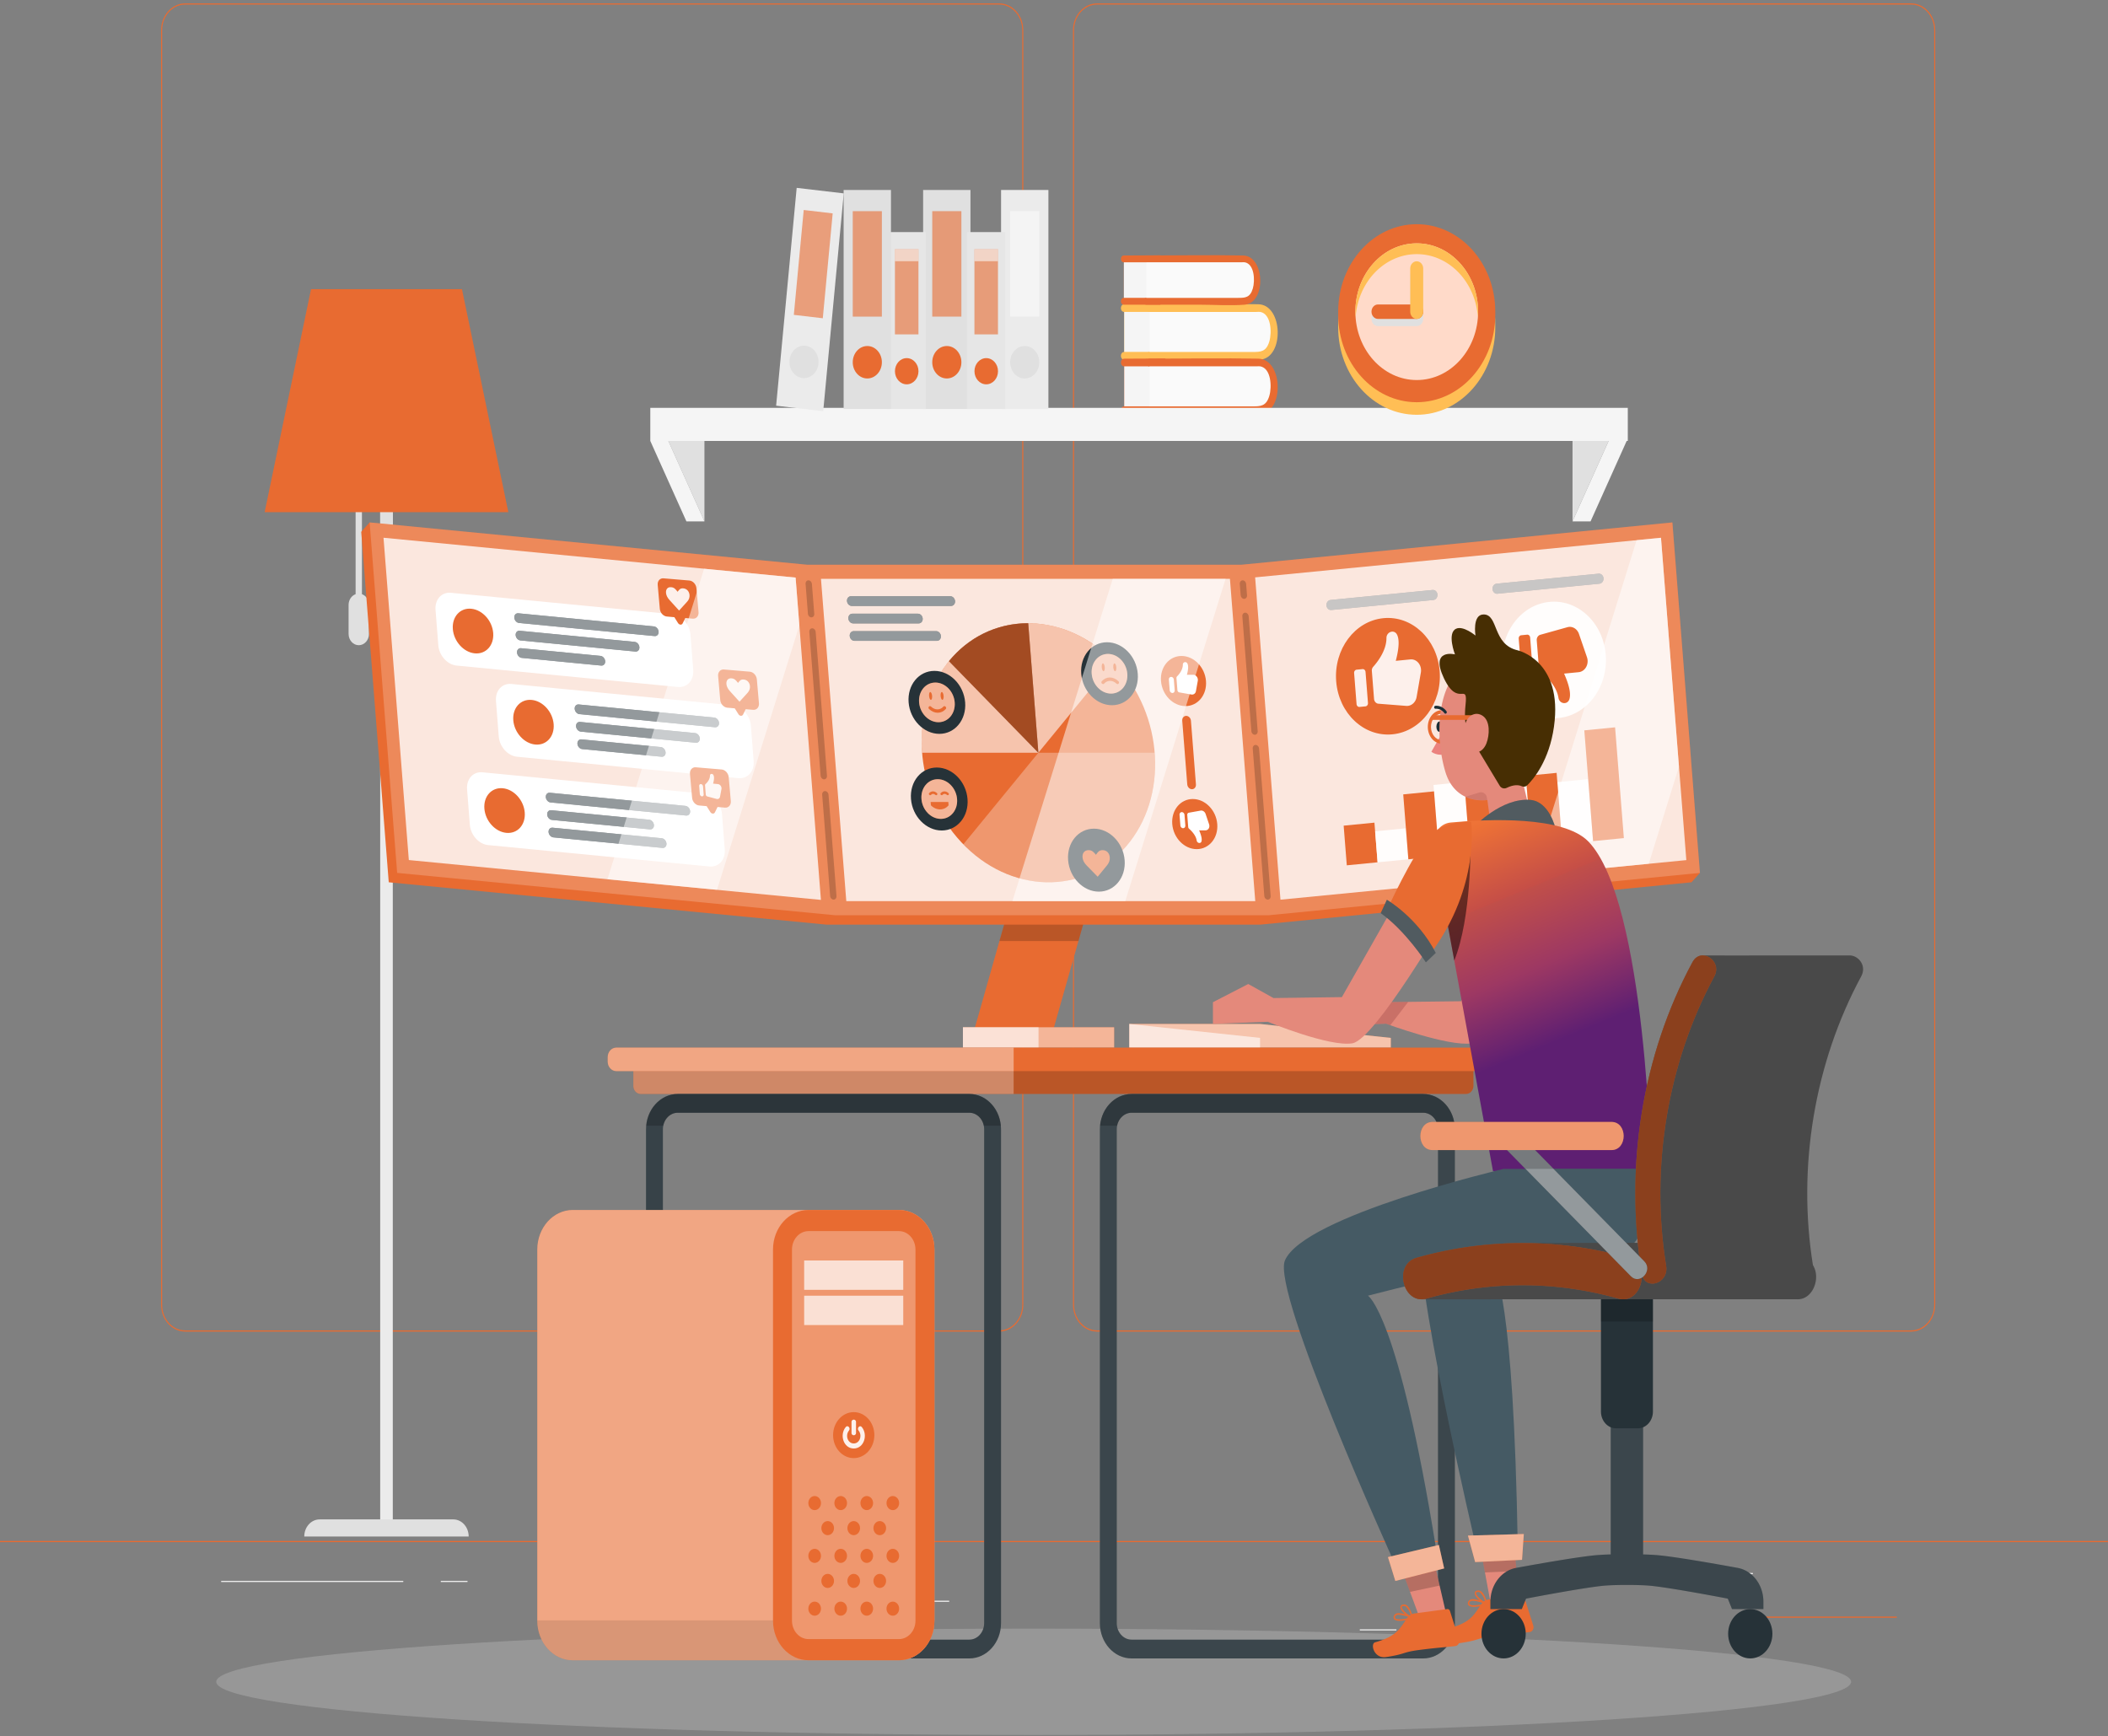 <svg xmlns="http://www.w3.org/2000/svg" width="465" height="383" fill="none" viewBox="0 0 465 383">
  <rect x="0" y="0" width="465" height="383" fill="#808080" stroke="none"/>
  <path fill="#E86B31" d="M418.405 356.627h-30.803v.259h30.803v-.259Z"/>
  <path fill="#EBEBEB" d="M308.038 359.436h-8.085v.259h8.085v-.259Zm78.635-12.43h-17.849v.259h17.849v-.259Zm-297.714 1.74h-40.17v.259h40.17v-.259Zm14.169 0h-5.89v.259h5.89v-.259Zm106.256 4.375h-87.118v.259h87.118v-.259Z"/>
  <path fill="#E86B31" d="M220.422 293.752H40.84c-2.927 0-5.309-2.653-5.309-5.913V6.663c0-3.26 2.382-5.913 5.309-5.913h179.582c2.926 0 5.307 2.653 5.307 5.913v281.176c0 3.26-2.381 5.913-5.307 5.913ZM40.84 1.01c-2.8 0-5.076 2.536-5.076 5.654V287.84c0 3.118 2.276 5.654 5.076 5.654h179.582c2.798 0 5.075-2.536 5.075-5.654V6.663c0-3.117-2.277-5.654-5.075-5.654L40.84 1.01Zm380.74 292.742H241.999c-2.927 0-5.308-2.653-5.308-5.913V6.663c0-3.26 2.382-5.913 5.308-5.913H421.58c2.928 0 5.309 2.653 5.309 5.913v281.176c0 3.26-2.381 5.913-5.309 5.913ZM241.999 1.01c-2.798 0-5.075 2.536-5.075 5.654V287.84c0 3.118 2.277 5.654 5.075 5.654H421.58c2.799 0 5.076-2.536 5.076-5.654V6.663c0-3.117-2.277-5.654-5.076-5.654l-179.581.001ZM465 339.951H0v.259h465v-.259Z"/>
  <path fill="#E0E0E0" d="M79.839 131.078v-20.174h-1.395v20.174c-.898.329-1.55 1.259-1.55 2.369v6.388c0 1.383 1.007 2.504 2.247 2.504 1.242 0 2.248-1.121 2.248-2.504v-6.388c0-1.11-.652-2.04-1.55-2.369Z"/>
  <path fill="#EBEBEB" d="M86.646 110.904h-2.779v227.13h2.779v-227.13Z"/>
  <path fill="#E0E0E0" d="M103.387 338.968h-36.27c0-2.087 1.519-3.779 3.393-3.779h29.484c1.874 0 3.393 1.692 3.393 3.779Zm-19.52-212.001 2.779-1.018v-15.045h-2.779v16.063Z"/>
  <path fill="#E86B31" d="M101.903 63.785H68.609l-10.23 49.205h53.754l-10.23-49.205Z"/>
  <path fill="#FFBE55" d="M247.995 77.648v-8.834c-.977 0-.979-1.691 0-1.691 3.023 0 6.048-.023 9.073-.043v12.261h-9.073c-.977-.001-.978-1.693 0-1.693Z"/>
  <path fill="#F5F5F5" d="M255.04 68.813h-7.048v8.821h7.048v-8.822Z"/>
  <path fill="#FAFAFA" d="M253.566 78.498h24.432c1.68 0 3.042-2.357 3.042-5.264s-1.362-5.263-3.042-5.263h-24.432v10.526Z"/>
  <path fill="#FFBE55" d="M253.569 67.122c7.999 0 16.011-.16 24.008 0 5.479.11 5.773 11.807.4 12.218-3.746.285-7.599 0-11.351 0h-13.057c-.977 0-.978-1.692 0-1.692h22.744c1.755 0 3.01-.022 3.688-2.328.587-1.995.402-6.066-2-6.506-.258-.048-.563 0-.823 0h-23.609c-.977 0-.978-1.692 0-1.692Z"/>
  <path fill="#E86B31" d="M247.914 65.717v-7.851c-.869 0-.87-1.504 0-1.504 2.686 0 5.374-.02 8.062-.038V67.22h-8.062c-.868 0-.87-1.503 0-1.503Z"/>
  <path fill="#F5F5F5" d="M254.173 57.867h-6.263v7.84h6.263v-7.84Z"/>
  <path fill="#FAFAFA" d="M252.863 66.468h21.713c1.493 0 2.703-2.094 2.703-4.678 0-2.583-1.21-4.677-2.703-4.677h-21.713v9.355Z"/>
  <path fill="#E86B31" d="M252.867 56.36c7.109 0 14.229-.142 21.336 0 4.868.099 5.131 10.493.355 10.858-3.328.254-6.753 0-10.088 0h-11.602c-.869 0-.87-1.503 0-1.503h20.212c1.56 0 2.675-.02 3.278-2.07.521-1.772.357-5.39-1.778-5.782-.229-.042-.5 0-.731 0h-20.98c-.871 0-.873-1.503-.002-1.503Zm-4.872 33.294V80.82c-.977 0-.979-1.692 0-1.692 3.023 0 6.048-.022 9.073-.042v12.26h-9.073c-.977 0-.978-1.692 0-1.692Z"/>
  <path fill="#F5F5F5" d="M255.04 80.818h-7.048v8.822h7.048v-8.822Z"/>
  <path fill="#FAFAFA" d="M253.566 90.498h24.432c1.68 0 3.042-2.356 3.042-5.263s-1.362-5.262-3.042-5.262h-24.432v10.525Z"/>
  <path fill="#E86B31" d="M253.569 79.124c7.999 0 16.011-.16 24.008 0 5.479.11 5.773 11.807.4 12.218-3.746.285-7.599 0-11.351 0h-13.057c-.977 0-.978-1.692 0-1.692h22.744c1.755 0 3.01-.022 3.688-2.328.587-1.995.402-6.066-2-6.506-.258-.048-.563 0-.823 0h-23.609c-.977 0-.978-1.692 0-1.692Z"/>
  <path fill="#F5F5F5" d="M308.016 89.978h51.056v7.298H143.449V89.98h164.567Z"/>
  <path fill="#E0E0E0" d="M346.879 115.019V97.275h7.964l-7.964 17.744Z"/>
  <path fill="#F5F5F5" d="m350.861 115.019 7.965-17.744h-3.983l-7.964 17.744h3.982Z"/>
  <path fill="#E0E0E0" d="M155.391 115.019V97.275h-7.965l7.965 17.744Z"/>
  <path fill="#F5F5F5" d="m151.414 115.019-7.965-17.744h3.982l7.966 17.744h-3.983Z"/>
  <path fill="#FFBE55" d="M295.188 72.206c0 10.659 7.758 19.3 17.327 19.3 9.57 0 17.328-8.64 17.328-19.3v-.673c0-10.66-7.758-19.3-17.328-19.3-9.569 0-17.327 8.64-17.327 19.3v.673Z"/>
  <path fill="#E86B31" d="M295.188 69.432c0 10.66 7.758 19.301 17.327 19.301 9.57 0 17.328-8.641 17.328-19.3v-.673c0-10.66-7.758-19.301-17.328-19.301-9.569 0-17.327 8.641-17.327 19.3v.673Z"/>
  <path fill="#FFDAC9" d="M298.98 68.762c0 8.328 6.061 15.079 13.538 15.079 7.476 0 13.537-6.751 13.537-15.079 0-8.327-6.061-15.078-13.537-15.078-7.477 0-13.538 6.75-13.538 15.078Z"/>
  <path fill="#FFBE55" d="M312.518 56.064c-7.116 0-12.938 6.12-13.484 13.888a17.306 17.306 0 0 1-.054-1.19c0-8.327 6.061-15.078 13.538-15.078 7.476 0 13.537 6.75 13.537 15.078 0 .402-.026.797-.054 1.19-.546-7.77-6.368-13.888-13.483-13.888Z"/>
  <path fill="#E0E0E0" d="M303.963 68.751h7.118v-7.927c0-.882.641-1.596 1.432-1.596.79 0 1.432.715 1.432 1.596v9.523c0 .88-.642 1.595-1.432 1.595h-8.55c-.79 0-1.432-.715-1.432-1.595 0-.882.642-1.596 1.432-1.596Z"/>
  <path fill="#E86B31" d="M303.967 70.357c-.79 0-1.432-.715-1.432-1.596 0-.881.641-1.595 1.432-1.595h8.551c.79 0 1.432.714 1.432 1.595 0 .88-.642 1.596-1.432 1.596h-8.551Z"/>
  <path fill="#FFBE55" d="M311.078 59.236c0-.882.642-1.595 1.432-1.595.791 0 1.433.714 1.433 1.595v9.523c0 .88-.642 1.595-1.433 1.595s-1.432-.713-1.432-1.595v-9.523Z"/>
  <path fill="#E0E0E0" d="M203.631 90.23h10.443V41.91h-10.443v48.32Z"/>
  <path fill="#E86B31" d="M208.858 83.492c1.774 0 3.213-1.602 3.213-3.579s-1.439-3.579-3.213-3.579c-1.775 0-3.213 1.602-3.213 3.579s1.438 3.58 3.213 3.58Z"/>
  <path fill="#E86B31" d="M205.644 69.848h6.426V46.583h-6.426v23.265Z" opacity=".6"/>
  <path fill="#E6E6E6" d="M195.792 90.228h8.435V51.202h-8.435v39.026Z"/>
  <path fill="#E86B31" d="M197.414 81.895c0 1.596 1.162 2.891 2.595 2.891 1.433 0 2.595-1.293 2.595-2.89 0-1.598-1.161-2.892-2.595-2.892-1.434 0-2.595 1.295-2.595 2.891Z"/>
  <path fill="#E86B31" d="M197.411 73.766h5.191v-18.79h-5.191v18.79Z" opacity=".6"/>
  <path fill="#FAFAFA" d="M197.411 57.625h5.191v-2.65h-5.191v2.65Z" opacity=".6"/>
  <path fill="#EBEBEB" d="M220.823 90.23h10.443V41.91h-10.443v48.32Z"/>
  <path fill="#E0E0E0" d="M226.041 83.492c1.775 0 3.213-1.602 3.213-3.579s-1.438-3.579-3.213-3.579c-1.774 0-3.213 1.602-3.213 3.579s1.439 3.58 3.213 3.58Z"/>
  <path fill="#FAFAFA" d="M222.828 69.848h6.426V46.583h-6.426v23.265Z" opacity=".6"/>
  <path fill="#E0E0E0" d="M186.096 90.23h10.443V41.91h-10.443v48.32Z"/>
  <path fill="#E86B31" d="M191.319 83.492c1.774 0 3.213-1.602 3.213-3.579s-1.439-3.579-3.213-3.579c-1.775 0-3.214 1.602-3.214 3.579s1.439 3.58 3.214 3.58Z"/>
  <path fill="#E86B31" d="M188.105 69.848h6.426V46.583h-6.426v23.265Z" opacity=".6"/>
  <path fill="#EBEBEB" d="m171.204 89.5 10.386 1.215 4.533-48.054-10.385-1.215-4.534 48.053Z"/>
  <path fill="#E0E0E0" d="M174.159 79.463c-.186 1.966 1.094 3.727 2.859 3.933 1.765.207 3.346-1.219 3.532-3.185.185-1.966-1.095-3.727-2.86-3.933-1.765-.207-3.346 1.22-3.531 3.185Z"/>
  <path fill="#E86B31" d="m175.109 69.461 6.391.748 2.182-23.135-6.39-.748-2.183 23.135Z" opacity=".6"/>
  <path fill="#E6E6E6" d="M213.331 90.228h8.435V51.202h-8.435v39.026Z"/>
  <path fill="#E86B31" d="M214.957 81.895c0 1.596 1.162 2.891 2.596 2.891 1.433 0 2.595-1.293 2.595-2.89 0-1.598-1.161-2.892-2.595-2.892-1.434 0-2.596 1.295-2.596 2.891Z"/>
  <path fill="#E86B31" d="M214.95 73.766h5.191v-18.79h-5.191v18.79Z" opacity=".6"/>
  <path fill="#FAFAFA" d="M214.95 57.625h5.191v-2.65h-5.191v2.65Z" opacity=".6"/>
  <path fill="#F5F5F5" d="M228.016 382.748c99.586 0 180.317-5.251 180.317-11.729 0-6.478-80.731-11.73-180.317-11.73-99.586 0-180.317 5.252-180.317 11.73 0 6.478 80.731 11.729 180.317 11.729Z" opacity=".2"/>
  <path fill="#E86B31" d="M231.967 228.499h-17.428l8.37-29.52h17.428l-8.37 29.52Z"/>
  <path fill="#000" d="M220.465 207.597h17.428l2.443-8.618h-17.428l-2.443 8.618Z" opacity=".2"/>
  <path fill="#E86B31" d="M245.764 226.623H212.41v4.489h33.354v-4.489Z"/>
  <path fill="#fff" d="M245.764 226.623H212.41v4.489h33.354v-4.489Z" opacity=".5"/>
  <path fill="#fff" d="M229.087 226.623H212.41v4.489h16.677v-4.489Z" opacity=".6"/>
  <path fill="#E86B31" d="m374.987 192.568-6.074-77.32-95.059 9.336h-95.788l-96.526-9.336-1.86 2.072 6.073 77.319 96.523 9.336h95.793l95.058-9.336 1.86-2.071Z"/>
  <path fill="#fff" d="m374.983 192.568-6.074-77.32-95.059 9.336h-95.788l-96.527-9.336 6.073 77.32 96.524 9.335h95.793l95.058-9.335Z" opacity=".2"/>
  <path fill="#fff" d="m366.395 118.642-89.528 8.729 5.588 71.104 89.528-8.729-5.588-71.104Z" opacity=".8"/>
  <path fill="#263238" d="M293.674 134.571c-.544.053-1.024-.399-1.072-1.009-.049-.611.354-1.149.898-1.203l22.515-2.21c.544-.054 1.024.399 1.073 1.009.048.611-.355 1.15-.899 1.203l-22.515 2.21Z" opacity=".5"/>
  <path fill="#fff" d="M293.674 134.571c-.544.053-1.024-.399-1.072-1.009-.049-.611.354-1.149.898-1.203l22.515-2.21c.544-.054 1.024.399 1.073 1.009.048.611-.355 1.15-.899 1.203l-22.515 2.21Z" opacity=".5"/>
  <path fill="#263238" d="M330.303 130.979c-.544.054-1.024-.398-1.072-1.009-.049-.611.354-1.149.898-1.202l22.515-2.211c.544-.054 1.024.399 1.072 1.009.049.611-.354 1.15-.898 1.203l-22.515 2.21Z" opacity=".5"/>
  <path fill="#fff" d="M330.303 130.979c-.544.054-1.024-.398-1.072-1.009-.049-.611.354-1.149.898-1.202l22.515-2.211c.544-.054 1.024.399 1.072 1.009.049.611-.354 1.15-.898 1.203l-22.515 2.21Z" opacity=".5"/>
  <path fill="#E86B31" d="M317.574 148.064c.556 7.075-4.103 13.312-10.407 13.932-6.303.619-11.863-4.615-12.419-11.69-.556-7.076 4.104-13.313 10.407-13.932 6.302-.619 11.863 4.615 12.419 11.69Z"/>
  <path fill="#fff" d="m301.203 155.828-1.301.127c-.335.034-.632-.246-.662-.623l-.538-6.854c-.03-.377.218-.709.555-.742l1.301-.128c.336-.033.632.247.662.624l.539 6.853c.029.377-.219.71-.556.743Zm1.705-8.726c.838-.928 2.938-3.534 2.927-6.344-.004-1.378 1.702-1.963 2.323-.771.465.892.574 2.604-.265 5.799l3.215-.316c.86-.084 1.682.411 2.094 1.261.241.497.319 1.073.223 1.627l-.939 5.409c-.209 1.204-1.185 2.044-2.276 1.959l-6.15-.483c-.51-.04-.918-.49-.963-1.061l-.483-6.159a1.225 1.225 0 0 1 .294-.921Zm51.295-2.63c-.556-7.075-6.116-12.308-12.419-11.69-6.304.62-10.963 6.857-10.407 13.932.556 7.075 6.116 12.308 12.419 11.69 6.304-.619 10.963-6.857 10.407-13.932Z" opacity=".9"/>
  <path fill="#E86B31" d="m336.867 140.014-1.302.128c-.335.033-.585.365-.555.742l.539 6.854c.029.377.326.657.662.624l1.301-.128c.337-.033.585-.366.555-.743l-.538-6.853c-.03-.377-.327-.656-.662-.624Zm3.039 8.263c.97.751 3.444 2.908 3.872 5.676.21 1.358 1.982 1.601 2.407.308.318-.97.16-2.677-1.164-5.658l3.215-.316c.86-.085 1.592-.733 1.864-1.651a2.71 2.71 0 0 0-.033-1.645l-1.768-5.143c-.394-1.144-1.486-1.782-2.547-1.484l-5.981 1.674c-.495.139-.827.662-.783 1.233l.484 6.158c.026.342.181.654.434.848Zm-36.721 33.203-6.79.666.692 8.75 6.79-.667-.692-8.749Z"/>
  <path fill="#fff" d="m310.126 182.726-6.79.667.541 6.841 6.791-.667-.542-6.841Zm12.875-10.229-6.79.667 1.245 15.73 6.79-.667-1.245-15.73Zm13.43-3.205-6.79.667 1.392 17.601 6.791-.666-1.393-17.602Zm13.898 2.592-6.79.667 1.083 13.682 6.79-.666-1.083-13.683Z" opacity=".9"/>
  <path fill="#E86B31" d="m316.325 174.581-6.79.667 1.133 14.316 6.79-.667-1.133-14.316Zm13.172-6.496-6.79.667 1.542 19.483 6.79-.667-1.542-19.483Zm13.875 2.412-6.79.667 1.245 15.73 6.79-.667-1.245-15.73Zm12.899-10.043-6.791.667 1.934 24.438 6.791-.667-1.934-24.438Z"/>
  <path fill="#fff" d="m84.598 118.629 5.584 71.104 90.903 8.791-5.584-71.103-90.903-8.792Z" opacity=".8"/>
  <path fill="#fff" d="m149.517 151.549-48.785-4.719c-2.055-.199-3.866-2.201-4.044-4.473l-.615-7.83c-.179-2.272 1.343-3.952 3.398-3.753l48.785 4.718c2.055.199 3.866 2.202 4.044 4.473l.614 7.831c.18 2.27-1.342 3.952-3.397 3.753Z"/>
  <path fill="#E86B31" d="M108.795 139.644c.214 2.717-1.606 4.728-4.065 4.49-2.458-.238-4.624-2.634-4.838-5.352-.213-2.717 1.606-4.728 4.065-4.489 2.459.238 4.625 2.634 4.838 5.351Z"/>
  <path fill="#263238" d="M114.499 137.432c-.534-.052-1.003-.572-1.05-1.162-.046-.59.349-1.027.883-.975l29.899 2.891c.534.052 1.005.572 1.05 1.162.047.59-.349 1.026-.883.974l-29.899-2.89Zm.602 7.703c-.534-.051-1.004-.571-1.05-1.162-.047-.59.348-1.026.882-.975l17.513 1.694c.534.052 1.003.572 1.05 1.162.046.591-.349 1.027-.883.975l-17.512-1.694Zm-.301-3.85c-.534-.052-1.004-.572-1.05-1.162-.047-.59.349-1.026.882-.974l25.361 2.453c.534.052 1.005.572 1.05 1.161.047.59-.348 1.027-.882.975l-25.361-2.453Z"/>
  <path fill="#fff" d="M114.499 137.432c-.534-.052-1.003-.572-1.05-1.162-.046-.59.349-1.027.883-.975l29.899 2.891c.534.052 1.005.572 1.05 1.162.047.59-.349 1.026-.883.974l-29.899-2.89Zm.602 7.703c-.534-.051-1.004-.571-1.05-1.162-.047-.59.348-1.026.882-.975l17.513 1.694c.534.052 1.003.572 1.05 1.162.046.591-.349 1.027-.883.975l-17.512-1.694Zm-.301-3.85c-.534-.052-1.004-.572-1.05-1.162-.047-.59.349-1.026.882-.974l25.361 2.453c.534.052 1.005.572 1.05 1.161.047.59-.348 1.027-.882.975l-25.361-2.453Z" opacity=".5"/>
  <path fill="#E86B31" d="m152.065 128.067-5.703-.484c-.784-.067-1.358.583-1.281 1.451l.467 5.285c.076.866.771 1.623 1.554 1.692l1.651.146.809 1.29c.274.437.825.48 1.021.079l.58-1.187 1.642.145c.786.07 1.362-.581 1.285-1.451l-.466-5.275c-.077-.868-.775-1.625-1.559-1.691Z"/>
  <path fill="#fff" d="M147.68 132.36c-.491-.536-.73-1.092-.768-1.574-.064-.821.388-1.32 1.14-1.248.7.068.967.45 1.418 1.008.369-.479.58-.815 1.28-.747.752.073 1.29.668 1.354 1.49.039.482-.116 1.001-.53 1.448l-1.779 1.955-2.115-2.332Z" opacity=".9"/>
  <path fill="#fff" d="m162.849 171.662-48.785-4.718c-2.055-.199-3.866-2.202-4.044-4.473l-.615-7.831c-.179-2.272 1.343-3.952 3.398-3.753l48.785 4.719c2.055.198 3.866 2.201 4.044 4.473l.614 7.83c.179 2.271-1.342 3.952-3.397 3.753Z"/>
  <path fill="#E86B31" d="M122.131 159.759c.213 2.717-1.606 4.728-4.065 4.49-2.459-.238-4.624-2.633-4.838-5.352-.213-2.717 1.606-4.727 4.065-4.489 2.458.238 4.624 2.634 4.838 5.351Z"/>
  <path fill="#263238" d="M127.823 157.547c-.534-.051-1.004-.571-1.05-1.162-.046-.59.349-1.026.883-.975l29.899 2.892c.534.051 1.005.571 1.05 1.162.047.59-.348 1.026-.882.975l-29.9-2.892Zm.602 7.704c-.534-.052-1.005-.572-1.05-1.163-.047-.59.349-1.026.882-.974l17.512 1.693c.534.052 1.005.572 1.05 1.163.047.589-.348 1.026-.882.974l-17.512-1.693Zm-.301-3.85c-.534-.052-1.003-.572-1.05-1.162-.046-.591.349-1.027.883-.975l25.361 2.453c.534.052 1.003.572 1.05 1.161.046.591-.349 1.027-.883.975l-25.361-2.452Z"/>
  <path fill="#fff" d="M127.823 157.547c-.534-.051-1.004-.571-1.05-1.162-.046-.59.349-1.026.883-.975l29.899 2.892c.534.051 1.005.571 1.05 1.162.047.59-.348 1.026-.882.975l-29.9-2.892Zm.602 7.704c-.534-.052-1.005-.572-1.05-1.163-.047-.59.349-1.026.882-.974l17.512 1.693c.534.052 1.005.572 1.05 1.163.047.589-.348 1.026-.882.974l-17.512-1.693Zm-.301-3.85c-.534-.052-1.003-.572-1.05-1.162-.046-.591.349-1.027.883-.975l25.361 2.453c.534.052 1.003.572 1.05 1.161.046.591-.349 1.027-.883.975l-25.361-2.452Z" opacity=".5"/>
  <path fill="#E86B31" d="m165.394 148.178-5.704-.484c-.784-.066-1.358.583-1.281 1.451l.467 5.286c.076.866.771 1.623 1.554 1.691l1.651.146.809 1.29c.274.437.825.481 1.021.08l.58-1.187 1.642.145c.786.069 1.362-.582 1.285-1.452l-.466-5.275c-.077-.868-.774-1.625-1.558-1.691Z"/>
  <path fill="#fff" d="M161.009 152.469c-.491-.534-.73-1.091-.769-1.573-.064-.822.388-1.321 1.14-1.248.7.067.967.449 1.418 1.008.369-.48.58-.816 1.281-.747.751.072 1.289.668 1.354 1.489.038.481-.117 1.001-.53 1.447l-1.78 1.955-2.114-2.331Z" opacity=".9"/>
  <path fill="#fff" d="m156.474 191.149-48.785-4.717c-2.055-.199-3.866-2.201-4.044-4.473l-.615-7.831c-.179-2.271 1.343-3.952 3.398-3.753l48.785 4.718c2.055.199 3.866 2.201 4.044 4.473l.614 7.83c.18 2.272-1.342 3.952-3.397 3.753Z"/>
  <path fill="#E86B31" d="M115.752 179.245c.214 2.717-1.606 4.727-4.065 4.49-2.459-.238-4.625-2.633-4.838-5.351-.213-2.717 1.606-4.728 4.065-4.49 2.459.237 4.625 2.633 4.838 5.351Z"/>
  <path fill="#263238" d="M121.452 177.025c-.534-.052-1.004-.572-1.05-1.161-.046-.591.349-1.027.883-.975l29.899 2.891c.534.052 1.004.572 1.05 1.161.047.591-.349 1.027-.882.975l-29.9-2.891Zm.609 7.705c-.533-.052-1.003-.572-1.049-1.161-.047-.591.348-1.027.882-.975l24.072 2.328c.534.051 1.004.572 1.05 1.161.047.59-.349 1.027-.882.975l-24.073-2.328Zm-.308-3.852c-.534-.051-1.004-.571-1.05-1.161-.047-.59.349-1.026.883-.975l21.612 2.091c.534.052 1.003.572 1.05 1.161.046.591-.349 1.027-.883.975l-21.612-2.091Z"/>
  <path fill="#fff" d="M121.452 177.025c-.534-.052-1.004-.572-1.05-1.161-.046-.591.349-1.027.883-.975l29.899 2.891c.534.052 1.004.572 1.05 1.161.047.591-.349 1.027-.882.975l-29.9-2.891Zm.609 7.705c-.533-.052-1.003-.572-1.049-1.161-.047-.591.348-1.027.882-.975l24.072 2.328c.534.051 1.004.572 1.05 1.161.047.59-.349 1.027-.882.975l-24.073-2.328Zm-.308-3.852c-.534-.051-1.004-.571-1.05-1.161-.047-.59.349-1.026.883-.975l21.612 2.091c.534.052 1.003.572 1.05 1.161.046.591-.349 1.027-.883.975l-21.612-2.091Z" opacity=".5"/>
  <path fill="#E86B31" d="m159.187 169.754-5.704-.484c-.784-.066-1.358.583-1.281 1.452l.467 5.285c.076.866.771 1.623 1.554 1.691l1.651.146.809 1.29c.274.437.825.481 1.021.08l.58-1.187 1.642.145c.786.069 1.362-.581 1.285-1.452l-.466-5.274c-.077-.867-.774-1.626-1.558-1.692Z"/>
  <path fill="#fff" d="M154.834 175.683c-.232-.022-.438-.249-.458-.506l-.14-1.779c-.02-.258.153-.447.385-.426.233.023.438.25.459.507l.139 1.779c.02.258-.152.447-.385.425Zm.79-2.704c.281-.248.985-.96.983-1.872-.001-.448.571-.529.778-.102.155.32.192.883-.091 1.867l1.077.105c.287.028.563.241.7.543.08.178.107.369.075.543l-.317 1.697c-.071.378-.399.587-.763.49l-2.059-.552a.466.466 0 0 1-.322-.407l-.16-2.032a.324.324 0 0 1 .099-.28Z" opacity=".9"/>
  <path fill="#fff" d="m181.098 127.689 5.584 71.105h90.213l-5.585-71.105h-90.212Z" opacity=".8"/>
  <path fill="#000" d="M183.88 198.461c-.385 0-.725-.348-.759-.777l-1.759-22.388c-.033-.428.251-.776.636-.776s.725.348.759.776l1.759 22.388c.034.429-.251.777-.636.777Zm-2.096-26.532c-.385 0-.724-.348-.759-.777l-2.495-31.768c-.033-.429.251-.777.636-.777s.725.348.759.777l2.495 31.768c.035.429-.25.777-.636.777Zm-2.803-35.734c-.385 0-.725-.348-.759-.777l-.52-6.618c-.034-.429.251-.777.636-.777s.724.348.759.777l.52 6.618c.034.429-.251.777-.636.777Zm100.675 62.268c-.385 0-.725-.348-.759-.777l-2.558-32.575c-.034-.429.251-.777.636-.777s.724.348.759.777l2.558 32.575c.034.429-.251.777-.636.777Zm-2.859-36.371c-.385 0-.724-.348-.758-.777l-1.993-25.38c-.034-.429.251-.777.636-.777s.724.348.759.777l1.993 25.38c.033.43-.251.777-.637.777Zm-2.356-29.983c-.385 0-.724-.348-.759-.777l-.199-2.532c-.033-.429.251-.777.636-.777s.725.348.759.777l.199 2.532c.034.429-.251.777-.636.777Z" opacity=".2"/>
  <path fill="#E86B31" d="M260.789 158.992c-.047-.591.345-1.068.875-1.068s.997.478 1.043 1.068l1.103 14.05c.047.59-.345 1.068-.875 1.068-.529 0-.997-.479-1.042-1.068l-1.104-14.05Z"/>
  <path fill="#263238" d="M187.883 133.669c-.53 0-.997-.478-1.043-1.068-.047-.59.346-1.068.875-1.068h21.913c.53 0 .997.479 1.043 1.068.046.591-.345 1.068-.875 1.068h-21.913Zm.601 7.703c-.529 0-.997-.478-1.043-1.068-.046-.59.345-1.068.875-1.068h18.194c.529 0 .997.479 1.042 1.068.047.591-.345 1.068-.875 1.068h-18.193Zm-.3-3.849c-.53 0-.997-.479-1.044-1.068-.046-.591.346-1.068.876-1.068h14.473c.53 0 .997.478 1.044 1.068.046.59-.346 1.068-.875 1.068h-14.474Z"/>
  <path fill="#fff" d="M187.883 133.669c-.53 0-.997-.478-1.043-1.068-.047-.59.346-1.068.875-1.068h21.913c.53 0 .997.479 1.043 1.068.046.591-.345 1.068-.875 1.068h-21.913Zm.601 7.703c-.529 0-.997-.478-1.043-1.068-.046-.59.345-1.068.875-1.068h18.194c.529 0 .997.479 1.042 1.068.047.591-.345 1.068-.875 1.068h-18.193Zm-.3-3.849c-.53 0-.997-.479-1.044-1.068-.046-.591.346-1.068.876-1.068h14.473c.53 0 .997.478 1.044 1.068.046.59-.346 1.068-.875 1.068h-14.474Z" opacity=".5"/>
  <path fill="#E86B31" d="M266.027 150.24c.24 3.052-1.787 5.528-4.529 5.528s-5.158-2.475-5.397-5.528c-.24-3.053 1.788-5.529 4.529-5.529 2.741.001 5.157 2.476 5.397 5.529Z"/>
  <path fill="#fff" d="M258.62 152.878c-.302 0-.569-.273-.595-.61l-.183-2.328c-.026-.336.197-.61.499-.61.303 0 .569.274.596.61l.183 2.328c.027.338-.197.61-.5.61Zm1.027-3.664c.364-.363 1.278-1.39 1.275-2.593-.002-.59.74-.769 1.01-.233.201.402.249 1.139-.117 2.472h1.398c.374 0 .731.246.91.628.104.223.138.473.096.707l-.41 2.277c-.091.506-.516.825-.99.743l-2.675-.466c-.221-.038-.399-.248-.418-.495l-.209-2.658a.483.483 0 0 1 .13-.382Z"/>
  <path fill="#E86B31" d="M268.512 181.796c-.24-3.053-2.656-5.528-5.397-5.528s-4.769 2.474-4.529 5.528c.24 3.053 2.656 5.529 5.396 5.529 2.741 0 4.77-2.476 4.53-5.529Z"/>
  <path fill="#fff" d="M260.693 179.158c-.302 0-.526.274-.499.61l.183 2.328c.027.337.293.61.595.61s.526-.273.499-.61l-.183-2.328c-.026-.336-.293-.61-.595-.61Zm1.6 3.667c.422.363 1.497 1.39 1.683 2.593.091.59.861.769 1.046.233.139-.402.07-1.139-.505-2.472h1.398c.374 0 .692-.246.811-.628.07-.223.064-.473-.014-.706l-.767-2.277c-.172-.506-.646-.825-1.107-.742l-2.601.465c-.216.038-.36.248-.341.495l.209 2.657a.566.566 0 0 0 .188.382Z"/>
  <path fill="#E86B31" d="M248.417 186.709c9.378-10.913 8.313-29-2.379-40.4-10.692-11.4-26.962-11.796-36.34-.884-9.377 10.913-8.312 29 2.38 40.4 10.692 11.4 26.962 11.796 36.339.884Z"/>
  <path fill="#fff" d="M245.601 145.859c-5.048-5.171-11.713-8.369-18.796-8.369-14.168 0-24.648 12.794-23.409 28.573h25.653l16.552-20.204Z" opacity=".6"/>
  <path fill="#000" d="m209.328 145.857 19.726 20.205-2.244-28.574c-7.084 0-13.246 3.199-17.482 8.369Z" opacity=".2"/>
  <path fill="#E86B31" d="m209.328 145.857 19.726 20.205-2.244-28.574c-7.084 0-13.246 3.199-17.482 8.369Z"/>
  <path fill="#000" d="m209.328 145.857 19.726 20.205-2.244-28.574c-7.084 0-13.246 3.199-17.482 8.369Z" opacity=".3"/>
  <path fill="#fff" d="M231.296 194.636c14.168 0 24.648-12.794 23.408-28.574h-25.652L212.5 186.267c5.048 5.171 11.712 8.369 18.796 8.369Z" opacity=".3"/>
  <path fill="#263238" d="M248.084 189.756c.302 3.836-2.246 6.946-5.689 6.946-3.444 0-6.48-3.11-6.781-6.946-.301-3.836 2.246-6.945 5.69-6.945 3.443 0 6.478 3.109 6.78 6.945Z"/>
  <path fill="#E86B31" d="M239.682 190.91c-.569-.573-.846-1.201-.89-1.763-.075-.959.449-1.598 1.319-1.598.811 0 1.122.418 1.643 1.024.428-.606.672-1.024 1.483-1.024.87 0 1.494.639 1.57 1.598.043.562-.134 1.19-.614 1.763l-2.059 2.502-2.452-2.502Z"/>
  <path fill="#263238" d="M212.901 154.948c.301 3.836-2.246 6.945-5.69 6.945-3.444 0-6.479-3.109-6.781-6.945-.301-3.836 2.246-6.946 5.69-6.946 3.444 0 6.479 3.11 6.781 6.946Z"/>
  <path fill="#E86B31" d="M210.598 154.951c.189 2.415-1.415 4.374-3.585 4.374-2.168 0-4.081-1.959-4.271-4.374-.19-2.416 1.414-4.375 3.584-4.375s4.082 1.959 4.272 4.375Z"/>
  <path fill="#fff" d="M210.598 154.951c.189 2.415-1.415 4.374-3.585 4.374-2.168 0-4.081-1.959-4.271-4.374-.19-2.416 1.414-4.375 3.584-4.375s4.082 1.959 4.272 4.375Z" opacity=".5"/>
  <path fill="#E86B31" d="M208.106 155.88c-.735.821-1.866.823-2.731 0-.345-.327-.782.203-.436.532 1.161 1.103 2.699 1.103 3.687 0 .294-.329-.226-.859-.52-.532Zm-2.496-2.354c.037.475-.081.862-.265.862s-.363-.386-.401-.862c-.037-.477.082-.862.265-.862.185 0 .364.385.401.862Zm2.539 0c.037.475-.081.862-.265.862s-.363-.386-.401-.862c-.037-.477.082-.862.265-.862.185 0 .364.385.401.862Z"/>
  <path fill="#263238" d="M250.979 148.631c.301 3.836-2.246 6.946-5.69 6.946-3.444 0-6.479-3.11-6.78-6.946-.302-3.836 2.246-6.945 5.689-6.945 3.444 0 6.48 3.109 6.781 6.945Z"/>
  <path fill="#E86B31" d="M248.671 148.634c.19 2.416-1.415 4.375-3.584 4.375s-4.082-1.959-4.271-4.375c-.19-2.415 1.415-4.374 3.584-4.374 2.168 0 4.081 1.959 4.271 4.374Z"/>
  <path fill="#fff" d="M248.671 148.634c.19 2.416-1.415 4.375-3.584 4.375s-4.082-1.959-4.271-4.375c-.19-2.415 1.415-4.374 3.584-4.374 2.168 0 4.081 1.959 4.271 4.374Z" opacity=".5"/>
  <path fill="#E86B31" d="M243.552 150.816c.735-.821 1.867-.823 2.732 0 .345.327.782-.203.435-.532-1.161-1.103-2.699-1.103-3.687 0-.293.329.226.859.52.532Zm.144-3.606c.037.476-.082.861-.265.861-.184 0-.364-.385-.401-.861-.037-.476.082-.862.265-.862.184 0 .364.385.401.862Zm2.547 0c.037.476-.082.861-.265.861-.184 0-.364-.385-.401-.861-.037-.476.081-.862.265-.862s.364.385.401.862Z"/>
  <path fill="#263238" d="M213.424 176.268c.302 3.836-2.246 6.946-5.689 6.946-3.444 0-6.48-3.11-6.781-6.946-.301-3.836 2.246-6.946 5.69-6.946 3.442.001 6.479 3.11 6.78 6.946Z"/>
  <path fill="#E86B31" d="M211.12 176.275c.19 2.416-1.415 4.375-3.584 4.375s-4.082-1.959-4.271-4.375c-.189-2.416 1.415-4.375 3.584-4.375s4.081 1.959 4.271 4.375Z"/>
  <path fill="#fff" d="M211.12 176.275c.19 2.416-1.415 4.375-3.584 4.375s-4.082-1.959-4.271-4.375c-.189-2.416 1.415-4.375 3.584-4.375s4.081 1.959 4.271 4.375Z" opacity=".5"/>
  <path fill="#E86B31" d="M205.347 177.657c1.171 1.199 2.915 1.199 3.897 0l-.057-.731h-3.898l.058.731Zm1.328-2.697c-.571-.504-1.22-.504-1.711 0-.229.235.161.633.39.398.291-.298.657-.298.994 0 .265.234.594-.163.327-.398Zm2.543 0c-.571-.504-1.22-.504-1.711 0-.229.235.161.633.39.398.291-.298.657-.298.994 0 .265.234.594-.163.327-.398Zm68.737 50.933h-28.842v5.222h57.684v-2.147l-28.842-3.075Z"/>
  <path fill="#fff" d="M277.955 225.893h-28.842v5.222h57.684v-2.147l-28.842-3.075Z" opacity=".6"/>
  <path fill="#fff" d="M277.955 231.115h-28.842v-5.222l28.842 3.075v2.147Z" opacity=".6"/>
  <path fill="#fff" d="m370.359 169.149-3.968-50.518-5.37.527-23.005 73.912 25.683-2.523 6.66-21.398Zm-122.133 29.647 22.131-71.105H245.46l-22.132 71.105h24.898Zm-90.06-2.489 18.162-58.351-.828-10.537-20.183-1.952-21.321 68.502 24.17 2.338Z" opacity=".5"/>
  <path fill="#E86B31" d="M323.418 241.325H141.313c-.885 0-1.602-.798-1.602-1.785v-4.403h185.308v4.403c0 .987-.717 1.785-1.601 1.785Z"/>
  <path fill="#000" d="M323.418 241.325H141.313c-.885 0-1.602-.798-1.602-1.785v-4.403h185.308v4.403c0 .987-.717 1.785-1.601 1.785Z" opacity=".2"/>
  <path fill="#fff" d="M223.597 241.325h-82.284c-.885 0-1.602-.798-1.602-1.785v-4.403h83.886v6.188Z" opacity=".3"/>
  <path fill="#E86B31" d="M328.796 236.293H135.941c-1.044 0-1.89-.943-1.89-2.105v-.97c0-1.162.846-2.105 1.89-2.105h192.855c1.044 0 1.89.943 1.89 2.105v.97c0 1.162-.846 2.105-1.89 2.105Z"/>
  <path fill="#fff" d="M223.6 236.293h-87.659c-1.044 0-1.89-.943-1.89-2.105v-.97c0-1.162.846-2.105 1.89-2.105H223.6v5.18Z" opacity=".4"/>
  <path fill="#263238" d="M213.82 365.861H149.5c-3.855 0-6.992-3.494-6.992-7.79V249.122c0-4.295 3.137-7.788 6.992-7.788h64.32c3.856 0 6.994 3.494 6.994 7.788v108.949c0 4.294-3.137 7.79-6.994 7.79ZM149.5 245.478c-1.804 0-3.272 1.634-3.272 3.644v108.949c0 2.009 1.468 3.646 3.272 3.646h64.32c1.805 0 3.274-1.636 3.274-3.646V249.122c0-2.01-1.469-3.644-3.274-3.644H149.5Z"/>
  <g opacity=".4">
    <path fill="#fff" d="M213.82 365.861H149.5c-3.855 0-6.992-3.494-6.992-7.79V249.122c0-4.295 3.137-7.788 6.992-7.788h64.32c3.856 0 6.994 3.494 6.994 7.788v108.949c0 4.294-3.137 7.79-6.994 7.79ZM149.5 245.478c-1.804 0-3.272 1.634-3.272 3.644v108.949c0 2.009 1.468 3.646 3.272 3.646h64.32c1.805 0 3.274-1.636 3.274-3.646V249.122c0-2.01-1.469-3.644-3.274-3.644H149.5Z" opacity=".2"/>
  </g>
  <path fill="#000" d="M213.819 241.334h-64.32c-3.616 0-6.601 3.076-6.956 7.002h3.766c.324-1.632 1.63-2.858 3.19-2.858h64.32c1.562 0 2.867 1.225 3.192 2.858h3.765c-.355-3.927-3.339-7.002-6.957-7.002Z" opacity=".2"/>
  <path fill="#263238" d="M313.933 365.861h-64.319c-3.856 0-6.993-3.494-6.993-7.79V249.122c0-4.295 3.137-7.788 6.993-7.788h64.319c3.856 0 6.994 3.494 6.994 7.788v108.949c0 4.294-3.137 7.79-6.994 7.79Zm-64.319-120.383c-1.804 0-3.273 1.634-3.273 3.644v108.949c0 2.009 1.469 3.646 3.273 3.646h64.319c1.806 0 3.274-1.636 3.274-3.646V249.122c0-2.01-1.468-3.644-3.274-3.644h-64.319Z"/>
  <path fill="#fff" d="M313.933 365.861h-64.319c-3.856 0-6.993-3.494-6.993-7.79V249.122c0-4.295 3.137-7.788 6.993-7.788h64.319c3.856 0 6.994 3.494 6.994 7.788v108.949c0 4.294-3.137 7.79-6.994 7.79Zm-64.319-120.383c-1.804 0-3.273 1.634-3.273 3.644v108.949c0 2.009 1.469 3.646 3.273 3.646h64.319c1.806 0 3.274-1.636 3.274-3.646V249.122c0-2.01-1.468-3.644-3.274-3.644h-64.319Z" opacity=".1"/>
  <path fill="#000" d="M313.936 241.334h-64.319c-3.617 0-6.602 3.076-6.957 7.002h3.766c.324-1.632 1.629-2.858 3.191-2.858h64.319c1.562 0 2.867 1.225 3.192 2.858h3.766c-.356-3.927-3.34-7.002-6.958-7.002Z" opacity=".2"/>
  <path fill="#E86B31" d="M198.29 266.93h-71.933c-4.327 0-7.834 3.906-7.834 8.725v81.881c0 4.819 3.507 8.725 7.834 8.725h71.933c4.326 0 7.833-3.906 7.833-8.725v-81.881c0-4.819-3.507-8.725-7.833-8.725Z"/>
  <path fill="#fff" d="M198.29 266.93h-71.933c-4.327 0-7.834 3.906-7.834 8.725v81.881c0 4.819 3.507 8.725 7.834 8.725h71.933c4.326 0 7.833-3.906 7.833-8.725v-81.881c0-4.819-3.507-8.725-7.833-8.725Z" opacity=".4"/>
  <path fill="#000" d="M118.523 357.469v.069c0 4.819 3.507 8.726 7.834 8.726h71.933c4.326 0 7.833-3.907 7.833-8.726v-.069h-87.6Z" opacity=".1"/>
  <path fill="#E86B31" d="M198.291 366.261h-19.942c-4.326 0-7.833-3.906-7.833-8.725v-81.881c0-4.819 3.507-8.725 7.833-8.725h19.942c4.326 0 7.833 3.906 7.833 8.725v81.881c0 4.819-3.507 8.725-7.833 8.725Z"/>
  <path fill="#fff" d="M198.294 361.598c2.011 0 3.648-1.823 3.648-4.064v-81.88c0-2.241-1.637-4.064-3.648-4.064h-19.942c-2.012 0-3.649 1.823-3.649 4.064v81.88c0 2.241 1.637 4.064 3.649 4.064h19.942Z" opacity=".3"/>
  <path fill="#fff" d="M199.246 278.072h-21.855v6.475h21.855v-6.475Zm0 7.77h-21.855v6.474h21.855v-6.474Z" opacity=".7"/>
  <path fill="#E86B31" d="M188.322 321.669c2.514 0 4.552-2.27 4.552-5.071 0-2.8-2.038-5.071-4.552-5.071s-4.552 2.271-4.552 5.071c0 2.801 2.038 5.071 4.552 5.071Z"/>
  <g opacity=".9">
    <path fill="#fff" d="M189.388 315.591c.873 1.054.286 2.84-1.058 2.846-1.347.006-1.925-1.798-1.058-2.846.434-.524-.269-1.311-.705-.784-1.447 1.748-.475 4.741 1.762 4.741 2.24 0 3.21-2.993 1.763-4.741-.435-.526-1.139.26-.704.784Z"/>
    <path fill="#fff" d="M187.832 313.641v2.528a.5.5 0 0 0 .996 0v-2.528a.5.5 0 0 0-.996 0Z"/>
  </g>
  <path fill="#E86B31" d="M179.704 333.145c.77 0 1.395-.696 1.395-1.554 0-.858-.625-1.554-1.395-1.554-.771 0-1.395.696-1.395 1.554 0 .858.624 1.554 1.395 1.554Zm5.746 0c.77 0 1.395-.696 1.395-1.554 0-.858-.625-1.554-1.395-1.554-.771 0-1.395.696-1.395 1.554 0 .858.624 1.554 1.395 1.554Zm5.75 0c.77 0 1.395-.696 1.395-1.554 0-.858-.625-1.554-1.395-1.554-.771 0-1.395.696-1.395 1.554 0 .858.624 1.554 1.395 1.554Zm5.746 0c.77 0 1.395-.696 1.395-1.554 0-.858-.625-1.554-1.395-1.554-.771 0-1.395.696-1.395 1.554 0 .858.624 1.554 1.395 1.554Zm-14.367 5.525c.77 0 1.395-.695 1.395-1.554 0-.858-.625-1.554-1.395-1.554-.771 0-1.395.696-1.395 1.554 0 .859.624 1.554 1.395 1.554Zm5.742 0c.77 0 1.395-.695 1.395-1.554 0-.858-.625-1.554-1.395-1.554-.771 0-1.395.696-1.395 1.554 0 .859.624 1.554 1.395 1.554Zm5.746 0c.77 0 1.395-.695 1.395-1.554 0-.858-.625-1.554-1.395-1.554-.771 0-1.395.696-1.395 1.554 0 .859.624 1.554 1.395 1.554Zm-14.363 6.117c.77 0 1.395-.695 1.395-1.553 0-.859-.625-1.554-1.395-1.554-.771 0-1.395.695-1.395 1.554 0 .858.624 1.553 1.395 1.553Zm5.746 0c.77 0 1.395-.695 1.395-1.553 0-.859-.625-1.554-1.395-1.554-.771 0-1.395.695-1.395 1.554 0 .858.624 1.553 1.395 1.553Zm5.75 0c.77 0 1.395-.695 1.395-1.553 0-.859-.625-1.554-1.395-1.554-.771 0-1.395.695-1.395 1.554 0 .858.624 1.553 1.395 1.553Zm5.746 0c.77 0 1.395-.695 1.395-1.553 0-.859-.625-1.554-1.395-1.554-.771 0-1.395.695-1.395 1.554 0 .858.624 1.553 1.395 1.553Zm-14.367 5.528c.77 0 1.395-.696 1.395-1.554 0-.858-.625-1.554-1.395-1.554-.771 0-1.395.696-1.395 1.554 0 .858.624 1.554 1.395 1.554Zm5.742 0c.77 0 1.395-.696 1.395-1.554 0-.858-.625-1.554-1.395-1.554-.771 0-1.395.696-1.395 1.554 0 .858.624 1.554 1.395 1.554Zm5.746 0c.77 0 1.395-.696 1.395-1.554 0-.858-.625-1.554-1.395-1.554-.771 0-1.395.696-1.395 1.554 0 .858.624 1.554 1.395 1.554Zm-14.363 6.121c.77 0 1.395-.696 1.395-1.554 0-.858-.625-1.554-1.395-1.554-.771 0-1.395.696-1.395 1.554 0 .858.624 1.554 1.395 1.554Zm5.746 0c.77 0 1.395-.696 1.395-1.554 0-.858-.625-1.554-1.395-1.554-.771 0-1.395.696-1.395 1.554 0 .858.624 1.554 1.395 1.554Zm5.75 0c.77 0 1.395-.696 1.395-1.554 0-.858-.625-1.554-1.395-1.554-.771 0-1.395.696-1.395 1.554 0 .858.624 1.554 1.395 1.554Zm5.746 0c.77 0 1.395-.696 1.395-1.554 0-.858-.625-1.554-1.395-1.554-.771 0-1.395.696-1.395 1.554 0 .858.624 1.554 1.395 1.554Z"/>
  <path fill="#E4897B" d="m307.013 221.065-5.618-2.821-7.875 3.659v4.367s12.226-.455 12.223-.433c0 0 13.791 5.114 18.884 4.328 5.094-.787 21.313-25.965 21.313-25.965l-8.149-7.946-15.514 24.627-15.264.184Z"/>
  <path fill="#8B373A" d="m307.013 221.063-5.618-2.821-7.875 3.659v4.367s12.226-.454 12.223-.433c0 0 .345.129.945.34l3.946-5.156-3.621.044Z" opacity=".3"/>
  <path fill="#263238" d="M332.305 203.411s5.641-11.173 9.246-14.714c2.188-2.149 5.238-2.819 7.297-3.012 1.294-.122 2.402 1.021 2.412 2.468.029 4.416-1.004 14.024-9.161 23.913l-9.794-8.655Z"/>
  <path fill="#E86B31" d="M332.309 201.309s6.869 3.599 10.891 10.681l-2.193 1.888s-4.474-6.285-10.069-9.894l1.371-2.675Z"/>
  <path fill="#EB827E" d="m318.53 160.969-2.784 4.873s1.451 1.192 3.481.381l-.697-5.254Z"/>
  <path fill="#E86B31" d="M318.055 164.054c-1.709 0-3.098-1.656-3.098-3.691s1.39-3.691 3.098-3.691 3.098 1.655 3.098 3.691c0 2.035-1.39 3.691-3.098 3.691Zm0-6.604c-1.324 0-2.4 1.307-2.4 2.914 0 1.606 1.076 2.914 2.4 2.914 1.323 0 2.4-1.308 2.4-2.914 0-1.607-1.077-2.914-2.4-2.914Z"/>
  <path fill="#1A2E35" d="M316.848 160.292c-.006.629.281 1.145.651 1.15.37.005.699-.526.69-1.137-.01-.611-.281-1.144-.652-1.143-.371 0-.677.503-.689 1.13Z"/>
  <path fill="#E4897B" d="M338.633 156.364c.248 8.358.516 11.897-2.888 16.56-5.39 4.95-14.408 5.532-16.892-2.583-2.239-7.3-2.269-19.713 4.757-23.838 5.009-2.938 11.207-.798 13.846 4.782a12.484 12.484 0 0 1 1.177 5.079Z"/>
  <path fill="#8B373A" d="m328.094 176.483-.054-.409c-.12-.906-.924-1.49-1.716-1.247l-3.051.931c1.467.685 3.124.905 4.821.725Z" opacity=".2"/>
  <path fill="#1A2E35" d="M318.883 157.444a.287.287 0 0 1-.262-.113c-.465-.652-1.184-1.015-1.931-.973-.16.022-.307-.104-.329-.282-.017-.18.097-.344.258-.369.945-.074 1.862.372 2.454 1.196a.358.358 0 0 1-.032.465l-.001.001a.323.323 0 0 1-.157.075Z"/>
  <path fill="#E4897B" d="m327.82 174.372 1.645 12.415 9.308-2.146-2.982-12.707-7.971 2.438Z"/>
  <path fill="#472E03" d="M318.493 149.587c3.167 6.717 5.361.573 4.78 5.988-.582 5.413 1.165 7.168 1.165 7.168l6.376 10.592c.337.561.985.745 1.539.475 1.654-.808 2.728-.631 3.317-.364.414.188.879.133 1.214-.198 1.439-1.419 4.856-5.486 5.905-12.944 2.057-14.615-8.026-16.843-8.026-16.843-5.602-1.297-4.166-7.911-7.496-7.91-2.539.001-1.792 4.655-1.792 4.655s-2.719-2.269-4.295-1.496c-2.037.998-.231 5.653-.231 5.653s-5.56-1.362-2.456 5.224Z"/>
  <path fill="#E86B31" d="M325.049 158.809h-9.303l.448-1.036h8.855v1.036Z"/>
  <path fill="#E4897B" d="M323.137 160.089c-.27 1.682.073 3.414.954 4.814 1.18 1.847 3.06 1.023 3.81-.949.681-1.786.873-4.884-.835-6.038-1.708-1.155-3.579.12-3.929 2.173Z"/>
  <path fill="#263238" d="M325.301 182.244s5.976-6.292 12.245-5.783c4.262.345 5.58 6.301 5.58 6.301l-17.825-.518Z"/>
  <path fill="#fff" d="M325.301 182.244s5.976-6.292 12.245-5.783c4.262.345 5.58 6.301 5.58 6.301l-17.825-.518Z" opacity=".2"/>
  <path fill="url(#a)" d="m329.343 258.383-13.097-71.225c-.524-2.852 1.206-5.471 3.776-5.709 8.215-.764 24.78-1.501 30.319 4.162 12.911 13.203 13.935 73.808 13.935 73.808l-34.933-1.036Z"/>
  <path fill="#000" d="M319.96 186.045s-2.084.889-3.472 2.43l4.309 23.43c3.848-9.603 3.583-25.86 3.583-25.86h-4.42Z" opacity=".5"/>
  <path fill="#E4897B" d="m280.908 220.174-5.557-3.095-7.789 4.014v4.791s12.093-.498 12.091-.474c0 0 13.64 5.612 18.677 4.748 5.038-.863 21.08-28.488 21.08-28.488l-8.06-8.719-15.345 27.02-15.097.203Z"/>
  <path fill="#E86B31" d="M305.926 200.808s5.58-12.258 9.144-16.143c3.565-3.884 9.445-3.362 9.445-3.362s2.092 14.215-8.902 29.001l-9.687-9.496Z"/>
  <path fill="#263238" d="M305.93 198.5s6.794 3.95 10.772 11.719l-2.169 2.072s-4.425-6.895-9.959-10.855l1.356-2.936Z"/>
  <path fill="#fff" d="M305.93 198.5s6.794 3.95 10.772 11.719l-2.169 2.072s-4.425-6.895-9.959-10.855l1.356-2.936Z" opacity=".2"/>
  <path fill="#E4897B" d="m325.57 336.143 3.187 17.199 6.287-1.036-1.511-16.745-7.963.582Z"/>
  <path fill="#000" d="m334.529 346.593-.996-11.032-7.963.582 1.992 10.751 6.967-.301Z" opacity=".2"/>
  <path fill="#455A64" d="M362.881 257.871s3.193 18.646-7.735 18.646c-10.927 0-25.461 3.979-25.461 3.979s4.185 4.428 5.115 60.853l-9.068.43s-15.061-63.686-12.09-70.685c4.185-9.856 25.855-13.223 25.855-13.223h23.384Z"/>
  <path fill="#E86B31" d="m323.809 338.759 12.328-.345-.394 5.698-10.343.493-1.591-5.846Z"/>
  <path fill="#fff" d="m323.809 338.759 12.328-.345-.394 5.698-10.343.493-1.591-5.846Z" opacity=".5"/>
  <path fill="#E86B31" d="M325.923 354.426c-.814.108-1.673.055-1.985-.299a.716.716 0 0 1-.069-.753.861.861 0 0 1 .445-.469c1.057-.482 3.499.667 3.605.718a.173.173 0 0 1 .094.17.18.18 0 0 1-.109.158c-.647.223-1.31.381-1.981.475Zm-1.194-1.28a.966.966 0 0 0-.292.083.45.45 0 0 0-.278.282c-.093.231-.04.329.01.382.355.434 2.008.225 3.208-.106a6.616 6.616 0 0 0-2.648-.641Z"/>
  <path fill="#E86B31" d="M327.884 353.952a.086.086 0 0 1-.065.002c-.825-.282-2.568-1.654-2.517-2.493-.006-.2.102-.459.524-.563.308-.079.632-.014.896.179.916.653 1.303 2.596 1.322 2.686a.185.185 0 0 1-.053.166.138.138 0 0 1-.107.023Zm-1.919-2.74-.09.003c-.276.063-.281.191-.288.237.013.5 1.179 1.6 2.048 2.025a4.203 4.203 0 0 0-1.11-2.119.755.755 0 0 0-.56-.146Z"/>
  <path fill="#E86B31" d="m328.464 352.839 7.148-.955c.27-.037.526.14.616.425l1.99 6.305c.181.557-.08 1.172-.58 1.373a.868.868 0 0 1-.198.054c-2.582.295-4.89.444-8.098.878-3.785.507-2.77.883-7.214 1.548-2.677.398-3.534-2.931-2.415-3.25 5.125-1.426 5.478-3.248 7.262-5.591a2.215 2.215 0 0 1 1.489-.787Z"/>
  <path fill="#E4897B" d="m307.184 340.752 5.928 16.035 5.774-1.284-3.971-17.157-7.731 2.406Z"/>
  <path fill="#000" d="m317.564 349.791-2.649-11.445-7.731 2.406 3.854 10.424 6.526-1.385Z" opacity=".2"/>
  <path fill="#455A64" d="M362.883 257.867s6.751 19.449-15.565 18.646c-8.547-.307-45.562 9.323-45.562 9.323s6.675 3.885 15.045 55.939l-9.474 2.396s-26.858-59.105-23.887-66.104c4.185-9.856 48.227-20.2 48.227-20.2h31.216Z"/>
  <path fill="#E86B31" d="m306.164 343.504 11.237-2.676 1.163 5.18-10.772 2.762-1.628-5.266Z"/>
  <path fill="#fff" d="m306.164 343.504 11.237-2.676 1.163 5.18-10.772 2.762-1.628-5.266Z" opacity=".5"/>
  <path fill="#E86B31" d="M309.54 357.515c-.814.109-1.673.055-1.985-.298a.716.716 0 0 1-.069-.753.863.863 0 0 1 .445-.47c1.057-.48 3.499.667 3.606.718a.18.18 0 0 1 .095.17.182.182 0 0 1-.11.159c-.647.221-1.311.381-1.982.474Zm-1.194-1.28a.912.912 0 0 0-.292.083.45.45 0 0 0-.278.282c-.092.23-.04.329.01.383.355.434 2.008.224 3.208-.106a6.589 6.589 0 0 0-2.648-.642Z"/>
  <path fill="#E86B31" d="M311.494 357.042a.086.086 0 0 1-.065.002c-.825-.282-2.569-1.654-2.518-2.493-.005-.2.103-.458.525-.563a1.06 1.06 0 0 1 .895.179c.916.651 1.303 2.596 1.322 2.686a.183.183 0 0 1-.053.166.132.132 0 0 1-.106.023Zm-1.92-2.739-.09.003c-.276.063-.281.191-.287.237.013.5 1.178 1.599 2.048 2.025a4.212 4.212 0 0 0-1.111-2.119.743.743 0 0 0-.56-.146Z"/>
  <path fill="#E86B31" d="m312.082 355.93 7.148-.957c.269-.036.525.141.615.426l1.991 6.305c.18.558-.08 1.172-.581 1.373a.868.868 0 0 1-.198.054c-2.582.294-4.89.444-8.097.878-3.785.507-2.771.883-7.214 1.548-2.678.398-3.534-2.931-2.416-3.25 5.126-1.426 5.478-3.248 7.262-5.591a2.228 2.228 0 0 1 1.49-.786Z"/>
  <path fill="#263238" d="M383.313 345.889c-5.684-1.041-14.115-2.514-17.869-2.823a61.086 61.086 0 0 0-2.996-.152v-32.478h-7.14v32.478a59.799 59.799 0 0 0-2.996.152c-3.755.308-12.185 1.782-17.869 2.823-3.275.6-5.673 3.753-5.673 7.449v1.641h6.924l.93-2.308s13.016-2.511 17.402-2.871c2.419-.199 7.286-.199 9.707 0 4.386.359 17.4 2.871 17.4 2.871l.93 2.308h6.925v-1.641c-.001-3.696-2.399-6.849-5.675-7.449Z"/>
  <path fill="#fff" d="M383.313 345.889c-5.684-1.041-14.115-2.514-17.869-2.823a61.086 61.086 0 0 0-2.996-.152v-32.478h-7.14v32.478a59.799 59.799 0 0 0-2.996.152c-3.755.308-12.185 1.782-17.869 2.823-3.275.6-5.673 3.753-5.673 7.449v1.641h6.924l.93-2.308s13.016-2.511 17.402-2.871c2.419-.199 7.286-.199 9.707 0 4.386.359 17.4 2.871 17.4 2.871l.93 2.308h6.925v-1.641c-.001-3.696-2.399-6.849-5.675-7.449Z" opacity=".1"/>
  <path fill="#263238" d="M361.299 315.098h-4.83c-1.831 0-3.317-1.654-3.317-3.694v-27.453h11.464v27.453c0 2.039-1.486 3.694-3.317 3.694Z"/>
  <path fill="#000" d="M364.616 283.951h-11.464v7.58h11.464v-7.58Z" opacity=".2"/>
  <path fill="#263238" d="M386.09 365.859c2.696 0 4.882-2.435 4.882-5.438 0-3.004-2.186-5.439-4.882-5.439-2.697 0-4.883 2.435-4.883 5.439 0 3.003 2.186 5.438 4.883 5.438Zm-54.415 0c2.697 0 4.883-2.435 4.883-5.438 0-3.004-2.186-5.439-4.883-5.439-2.696 0-4.882 2.435-4.882 5.439 0 3.003 2.186 5.438 4.882 5.438Z"/>
  <path fill="#494949" d="M397.64 277.479a85.301 85.301 0 0 0-20.914-3.208c-7.263-.203-34.446-.03-40.902-.033a85.294 85.294 0 0 0-23.34 3.241c-4.792 1.361-3.315 9.065 1.014 9.154.382.008 82.558-.019 82.859-.004 4.528.229 6.18-7.759 1.283-9.15Z"/>
  <path fill="#E86B31" d="M314.709 286.467a77.294 77.294 0 0 1 42.23 0c5.222 1.484 7.449-7.506 2.225-8.99a85.474 85.474 0 0 0-46.679 0c-5.216 1.482-3.007 10.476 2.224 8.99Z"/>
  <path fill="#000" d="M314.709 286.467a77.294 77.294 0 0 1 42.23 0c5.222 1.484 7.449-7.506 2.225-8.99a85.474 85.474 0 0 0-46.679 0c-5.216 1.482-3.007 10.476 2.224 8.99Z" opacity=".4"/>
  <path fill="#494949" d="M375.659 210.771c-.864-.018-1.733.413-2.311 1.484-11.072 20.507-15.005 45.16-11.185 68.68.239 1.474 1.146 2.161 2.151 2.237 1.676.128 31.51.01 32.593.008 1.627-.004 3.415-1.544 3.032-3.897-3.549-21.857.359-44.881 10.623-63.892 1.275-2.362-.606-4.579-2.507-4.62-.865-.018-30.494.041-32.396 0Z"/>
  <path fill="#E86B31" d="M367.536 279.283c-3.55-21.856.359-44.88 10.622-63.891 1.856-3.436-2.967-6.564-4.818-3.136-11.072 20.507-15.004 45.16-11.185 68.68.639 3.93 6.017 2.264 5.381-1.653Z"/>
  <path fill="#000" d="M367.536 279.283c-3.55-21.856.359-44.88 10.622-63.891 1.856-3.436-2.967-6.564-4.818-3.136-11.072 20.507-15.004 45.16-11.185 68.68.639 3.93 6.017 2.264 5.381-1.653Z" opacity=".4"/>
  <path fill="#263238" d="m331 252.258 28.749 29.289c1.985 2.021 4.952-1.265 2.96-3.296l-28.75-29.29c-1.984-2.021-4.952 1.267-2.959 3.297Z"/>
  <path fill="#fff" d="m331 252.258 28.749 29.289c1.985 2.021 4.952-1.265 2.96-3.296l-28.75-29.29c-1.984-2.021-4.952 1.267-2.959 3.297Z" opacity=".5"/>
  <path fill="#000" d="M333.959 248.961c-1.984-2.021-4.951 1.266-2.959 3.296l5.5 5.604h6.194l-8.735-8.9Z" opacity=".2"/>
  <path fill="#E86B31" d="M316.019 253.717h39.447c3.591 0 3.596-6.215 0-6.215h-39.447c-3.59 0-3.596 6.215 0 6.215Z"/>
  <path fill="#fff" d="M316.019 253.717h39.447c3.591 0 3.596-6.215 0-6.215h-39.447c-3.59 0-3.596 6.215 0 6.215Z" opacity=".3"/>
  <defs>
    <linearGradient id="a" x1="334.5" x2="366.525" y1="160.752" y2="238.335" gradientUnits="userSpaceOnUse">
      <stop stop-color="#FB8D48"/>
      <stop offset=".2" stop-color="#ED7136"/>
      <stop offset=".4" stop-color="#C54E47"/>
      <stop offset=".4" stop-color="#C14F49"/>
      <stop offset=".6" stop-color="#9D3863"/>
      <stop offset=".8" stop-color="#5E1F72"/>
    </linearGradient>
  </defs>
</svg>
